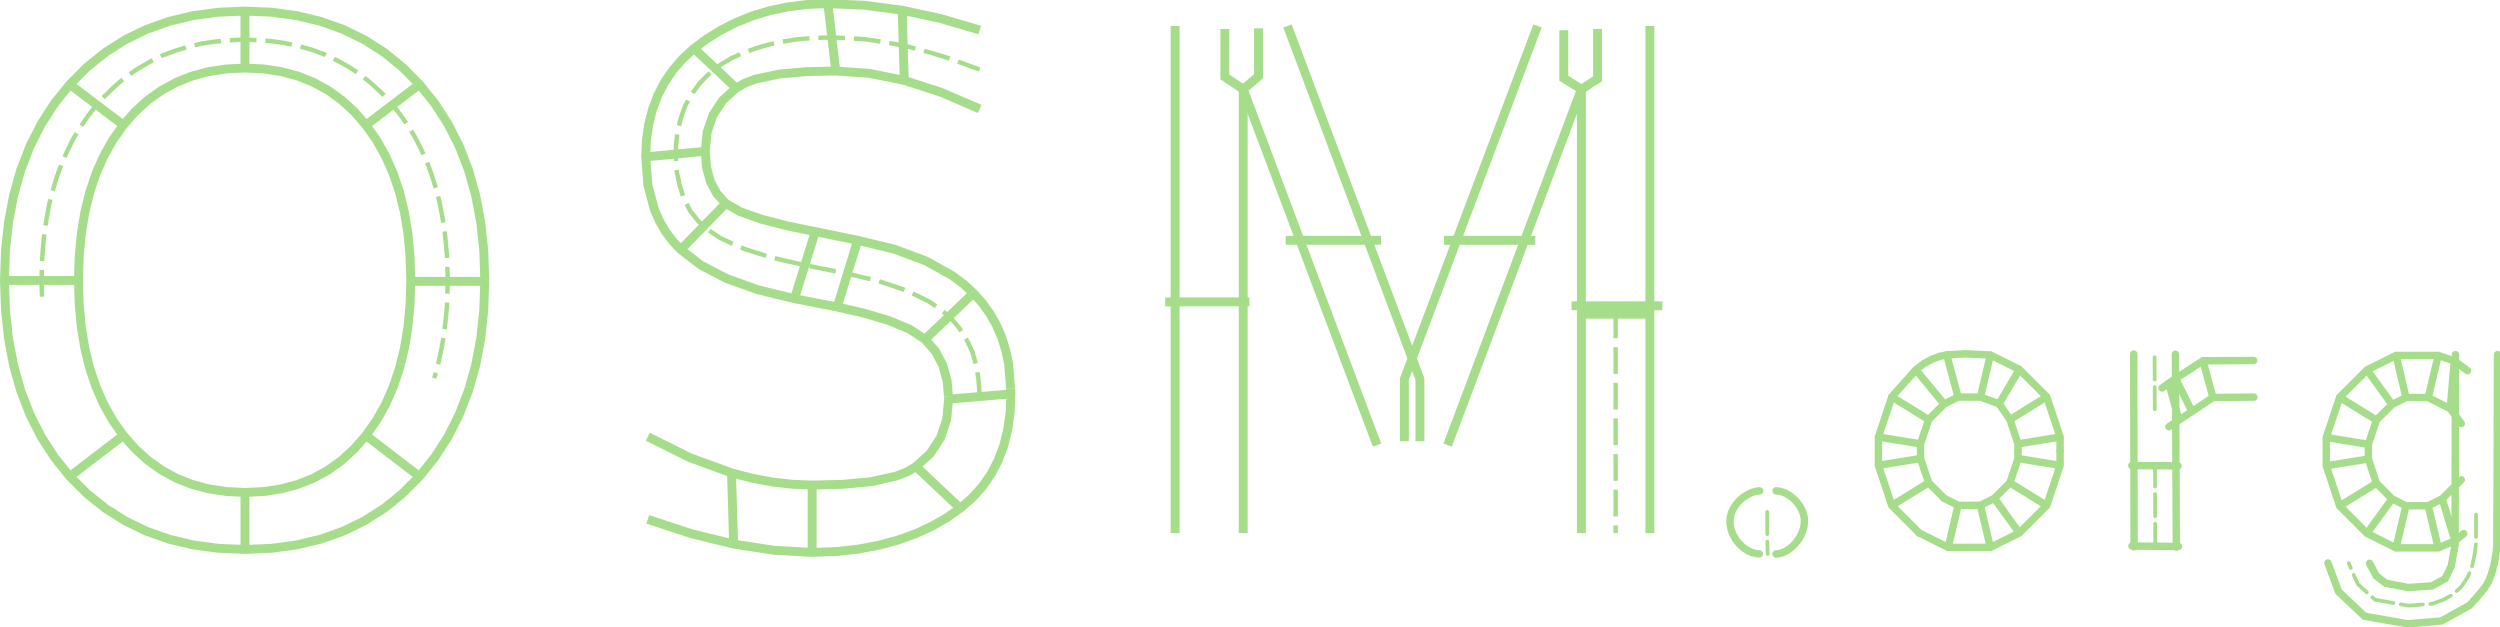 <?xml version="1.0" encoding="UTF-8" standalone="no"?>
<!-- Created with Inkscape (http://www.inkscape.org/) -->

<svg
   inkscape:version="1.1 (c4e8f9e, 2021-05-24)"
   sodipodi:docname="Letters-OSM.svg"
   id="svg5"
   version="1.1"
   viewBox="0 0 89.207 22.388"
   height="14.926mm"
   width="59.471mm"
   xmlns:inkscape="http://www.inkscape.org/namespaces/inkscape"
   xmlns:sodipodi="http://sodipodi.sourceforge.net/DTD/sodipodi-0.dtd"
   xmlns:xlink="http://www.w3.org/1999/xlink"
   xmlns="http://www.w3.org/2000/svg"
   xmlns:svg="http://www.w3.org/2000/svg"
   xmlns:inkstitch="http://inkstitch.org/namespace">
  <sodipodi:namedview
     id="namedview7"
     pagecolor="#ffffff"
     bordercolor="#666666"
     borderopacity="1.0"
     inkscape:pageshadow="2"
     inkscape:pageopacity="0.0"
     inkscape:pagecheckerboard="0"
     inkscape:document-units="mm"
     showgrid="false"
     inkscape:zoom="2.9407082"
     inkscape:cx="181.07883"
     inkscape:cy="-29.074629"
     inkscape:window-width="1920"
     inkscape:window-height="1035"
     inkscape:window-x="0"
     inkscape:window-y="23"
     inkscape:window-maximized="1"
     inkscape:current-layer="layer1"
     fit-margin-top="0"
     fit-margin-left="0"
     fit-margin-right="0"
     fit-margin-bottom="0"
     scale-x="1.5" />
  <defs
     id="defs2">
    <symbol
       id="inkstitch_trim">
      <title
         id="inkstitch_title9282">Trim the thread after sewing this object.</title>
      <path
         id="inkstitch_circle13405"
         d="m 9.247,-8.6e-6 c 1.8e-6,2.452 -0.974,4.804 -2.708,6.538 C 4.804,8.272 2.452,9.247 -2.1625959e-5,9.247 -2.452,9.247 -4.804,8.272 -6.538,6.538 -8.272,4.804 -9.247,2.452 -9.247,-8.6e-6 c 6e-7,-2.452 0.974,-4.804 2.708,-6.538 1.734,-1.734 4.086,-2.708 6.538,-2.708 C 5.107,-9.247 9.247,-5.107 9.247,-8.6e-6 c 0,0 0,0 0,0"
         style="opacity:1;vector-effect:none;fill:#fafafa;fill-opacity:1;fill-rule:evenodd;stroke:#003399;stroke-width:1.065;stroke-linecap:round;stroke-linejoin:miter;stroke-miterlimit:4;stroke-dasharray:3.195, 3.195;stroke-dashoffset:0;stroke-opacity:1"
         inkscape:connector-curvature="0" />
      <path
         style="color:#000000;font-style:normal;font-variant:normal;font-weight:normal;font-stretch:normal;font-size:medium;line-height:normal;font-family:sans-serif;font-variant-ligatures:normal;font-variant-position:normal;font-variant-caps:normal;font-variant-numeric:normal;font-variant-alternates:normal;font-feature-settings:normal;text-indent:0;text-align:start;text-decoration:none;text-decoration-line:none;text-decoration-style:solid;text-decoration-color:#000000;letter-spacing:normal;word-spacing:normal;text-transform:none;writing-mode:lr-tb;direction:ltr;text-orientation:mixed;dominant-baseline:auto;baseline-shift:baseline;text-anchor:start;white-space:normal;shape-padding:0;clip-rule:nonzero;display:inline;overflow:visible;visibility:visible;opacity:1;isolation:auto;mix-blend-mode:normal;color-interpolation:sRGB;color-interpolation-filters:linearRGB;solid-color:#000000;solid-opacity:1;vector-effect:none;fill:#050505;fill-opacity:1;fill-rule:evenodd;stroke:none;stroke-width:1.414;stroke-linecap:butt;stroke-linejoin:miter;stroke-miterlimit:4;stroke-dasharray:none;stroke-dashoffset:0;stroke-opacity:1;color-rendering:auto;image-rendering:auto;shape-rendering:auto;text-rendering:auto;enable-background:accumulate"
         d="m -3,-5.983 c -1.306,0 -2.375,1.069 -2.375,2.375 0,1.306 1.069,2.375 2.375,2.375 0.587,0 1.119,-0.224 1.535,-0.58 0,0 0.617,1.621 0.617,1.621 0,0 -2.299,6.018 -2.299,6.018 0.987,-0.125 1.237,-0.262 1.674,-0.975 0,0 1.33,-3.189 1.33,-3.189 0,0 1.236,3.25 1.236,3.25 0.232,0.779 0.843,0.792 1.578,1.072 0,0 -2.055,-6.143 -2.055,-6.143 0,0 0.73,-1.75 0.73,-1.75 0.428,0.417 1.011,0.676 1.652,0.676 1.306,0 2.375,-1.069 2.375,-2.375 0,-1.306 -1.069,-2.375 -2.375,-2.375 -1.062,0 -1.957,0.713 -2.258,1.68 0,0 -0.012,-0.016 -0.012,-0.016 0,0 -0.803,2.102 -0.803,2.102 0,0 -0.592,-1.766 -0.592,-1.766 -0.182,-1.128 -1.159,-2 -2.336,-2 0,0 -2e-5,-3e-5 -2e-5,-3e-5 m 0,1 c 0.765,0 1.375,0.61 1.375,1.375 0,0.765 -0.61,1.375 -1.375,1.375 -0.765,0 -1.375,-0.61 -1.375,-1.375 0,-0.765 0.61,-1.375 1.375,-1.375 0,0 0,0 0,0 m 6,0 c 0.765,0 1.375,0.61 1.375,1.375 0,0.765 -0.61,1.375 -1.375,1.375 -0.765,0 -1.375,-0.61 -1.375,-1.375 0,-0.765 0.61,-1.375 1.375,-1.375 0,0 0,0 0,0"
         id="inkstitch_path13416"
         inkscape:connector-curvature="0" />
    </symbol>
    <symbol
       style="display:inline"
       id="inkstitch_origin">
      <title
         id="inkstitch_title9427-67">Origin for exported embroidery files</title>
      <path
         inkscape:connector-curvature="0"
         id="inkstitch_circle13166-5"
         d="m 9.22,0.079 c -1.9e-6,5.107 -4.14,9.247 -9.247,9.247 -5.107,0 -9.247,-4.14 -9.247,-9.247 1e-7,-2.452 0.974,-4.804 2.708,-6.538 1.734,-1.734 4.086,-2.708 6.538,-2.708 5.107,0 9.247,4.14 9.247,9.247 0,0 0,0 0,0"
         style="opacity:1;vector-effect:none;fill:#fafafa;fill-opacity:1;fill-rule:evenodd;stroke:#003399;stroke-width:1.065;stroke-linecap:round;stroke-linejoin:miter;stroke-miterlimit:4;stroke-dasharray:3.195, 3.195;stroke-dashoffset:0;stroke-opacity:1" />
      <g
         id="g27211">
        <path
           inkscape:connector-curvature="0"
           style="color:#000000;font-style:normal;font-variant:normal;font-weight:normal;font-stretch:normal;font-size:medium;line-height:normal;font-family:sans-serif;font-variant-ligatures:normal;font-variant-position:normal;font-variant-caps:normal;font-variant-numeric:normal;font-variant-alternates:normal;font-feature-settings:normal;text-indent:0;text-align:start;text-decoration:none;text-decoration-line:none;text-decoration-style:solid;text-decoration-color:#000000;letter-spacing:normal;word-spacing:normal;text-transform:none;writing-mode:lr-tb;direction:ltr;text-orientation:mixed;dominant-baseline:auto;baseline-shift:baseline;text-anchor:start;white-space:normal;shape-padding:0;clip-rule:nonzero;display:inline;overflow:visible;visibility:visible;opacity:1;isolation:auto;mix-blend-mode:normal;color-interpolation:sRGB;color-interpolation-filters:linearRGB;solid-color:#000000;solid-opacity:1;vector-effect:none;fill:#000000;fill-opacity:1;fill-rule:nonzero;stroke:none;stroke-width:1.95;stroke-linecap:butt;stroke-linejoin:miter;stroke-miterlimit:4;stroke-dasharray:none;stroke-dashoffset:0;stroke-opacity:1;paint-order:fill markers stroke;color-rendering:auto;image-rendering:auto;shape-rendering:auto;text-rendering:auto;enable-background:accumulate"
           d="m -3.818,-6.322 c 0,0 -1.951,3.375 -1.951,3.375 0,0 0.975,0 0.975,0 0,0 0,2.34 0,2.34 0,0 -0.703,0 -0.703,0 0,0 0,0.648 0,0.648 0,0 0.703,0 0.703,0 0,0 0,1.602 0,1.602 0,0 -0.703,0 -0.703,0 0,0 0,0.648 0,0.648 0,0 0.703,0 0.703,0 0,0 0,2.9 0,2.9 0,0 3.768,0 3.768,0 0,0 0,0.727 0,0.727 0,0 0.65,0 0.65,0 0,0 0,-0.727 0,-0.727 0,0 1.6,0 1.6,0 0,0 0,0.727 0,0.727 0,0 0.65,0 0.65,0 0,0 0,-0.727 0,-0.727 0,0 1.824,0 1.824,0 0,0 0,0.975 0,0.975 0,0 3.373,-1.949 3.373,-1.949 0,0 -3.373,-1.949 -3.373,-1.949 0,0 0,0.975 0,0.975 0,0 -1.824,0 -1.824,0 0,0 0,-0.727 0,-0.727 0,0 -0.65,0 -0.65,0 0,0 0,0.727 0,0.727 0,0 -1.6,0 -1.6,0 0,0 0,-0.727 0,-0.727 0,0 -0.65,0 -0.65,0 0,0 0,0.727 0,0.727 0,0 -1.816,0 -1.816,0 0,0 0,-0.951 0,-0.951 0,0 0.75,0 0.75,0 0,0 0,-0.648 0,-0.648 0,0 -0.75,0 -0.75,0 0,0 0,-1.602 0,-1.602 0,0 0.75,0 0.75,0 0,0 0,-0.648 0,-0.648 0,0 -0.75,0 -0.75,0 0,0 0,-2.34 0,-2.34 0,0 0.975,0 0.975,0 0,0 -1.949,-3.375 -1.949,-3.375"
           id="inkstitch_rect5371-2-3" />
      </g>
      <path
         inkscape:connector-curvature="0"
         id="path16421-8"
         d="m 0.573,-3.178 c -0.072,-1.477e-4 -0.146,0.024 -0.203,0.07 -0.002,0.001 -0.004,0.003 -0.006,0.004 -0.109,0.096 -0.204,0.195 -0.285,0.299 -0.081,0.103 -0.15,0.211 -0.203,0.324 -0.054,0.114 -0.092,0.234 -0.117,0.355 -0.025,0.121 -0.037,0.247 -0.037,0.377 0,0 0,0.004 0,0.004 -1e-7,0.131 0.012,0.258 0.037,0.379 0.025,0.121 0.063,0.24 0.117,0.354 0.053,0.113 0.122,0.221 0.203,0.324 0.08,0.102 0.173,0.201 0.281,0.297 0.058,0.054 0.123,0.072 0.182,0.076 0.059,0.004 0.115,-0.006 0.172,-0.037 0.057,-0.031 0.124,-0.099 0.133,-0.191 0.009,-0.092 -0.036,-0.168 -0.088,-0.223 0,0 -0.002,-0.002 -0.002,-0.002 -0.043,-0.045 -0.082,-0.091 -0.117,-0.137 -0.065,-0.085 -0.118,-0.172 -0.158,-0.26 -0.04,-0.088 -0.069,-0.179 -0.09,-0.275 0,0 0,-0.002 0,-0.002 -0.019,-0.096 -0.029,-0.197 -0.029,-0.305 0,-0.107 0.01,-0.209 0.029,-0.305 0,0 0,-0.002 0,-0.002 0.021,-0.096 0.049,-0.186 0.09,-0.273 0.04,-0.088 0.094,-0.175 0.158,-0.26 0.035,-0.045 0.072,-0.091 0.113,-0.135 0.11,-0.1 0.107,-0.289 0.01,-0.385 -0.048,-0.048 -0.118,-0.072 -0.189,-0.072 0,0 -4.1e-6,-6.4e-6 -4.1e-6,-6.4e-6 m 5.988,0 c -0.072,7.8e-5 -0.141,0.023 -0.189,0.07 -0.097,0.095 -0.103,0.286 0.008,0.387 0.042,0.045 0.082,0.091 0.115,0.135 0.064,0.084 0.115,0.17 0.156,0.26 0.041,0.09 0.072,0.181 0.092,0.275 0.019,0.096 0.029,0.197 0.029,0.305 0,0.108 -0.01,0.21 -0.029,0.307 -0.02,0.094 -0.051,0.185 -0.092,0.275 -0.041,0.09 -0.093,0.176 -0.156,0.26 -0.036,0.046 -0.076,0.093 -0.119,0.139 -0.052,0.055 -0.097,0.131 -0.088,0.223 0.009,0.093 0.075,0.161 0.133,0.191 0.057,0.031 0.113,0.041 0.172,0.037 0.059,-0.004 0.124,-0.022 0.182,-0.076 0.108,-0.096 0.202,-0.195 0.281,-0.297 0.081,-0.103 0.15,-0.211 0.203,-0.324 0.054,-0.114 0.092,-0.233 0.117,-0.354 0.025,-0.121 0.037,-0.248 0.037,-0.379 0,0 0,-0.004 0,-0.004 0,-0.13 -0.012,-0.256 -0.037,-0.377 -0.025,-0.122 -0.063,-0.241 -0.117,-0.355 -0.053,-0.113 -0.122,-0.221 -0.203,-0.324 -0.082,-0.104 -0.176,-0.203 -0.285,-0.299 -0.002,-0.001 -0.004,-0.003 -0.006,-0.004 -0.057,-0.046 -0.131,-0.07 -0.203,-0.07 0,0 6e-7,3.2e-6 6e-7,3.2e-6 m -4.701,0.352 c -0.128,0 -0.25,0.018 -0.361,0.053 -0.121,0.036 -0.232,0.103 -0.322,0.195 -0.093,0.095 -0.159,0.215 -0.205,0.354 -3.58e-6,6.5e-4 -3.58e-6,0.001 0,0.002 -0.047,0.144 -0.068,0.311 -0.068,0.506 0,0.188 0.021,0.353 0.068,0.496 -3.58e-6,6.5e-4 -3.58e-6,0.001 0,0.002 0.047,0.138 0.115,0.256 0.203,0.35 6.449e-4,6.5506e-4 0.001,0.001 0.002,0.002 0.087,0.091 0.193,0.162 0.314,0.203 0.114,0.038 0.234,0.057 0.359,0.057 0.124,-10e-8 0.246,-0.018 0.361,-0.057 0.123,-0.041 0.229,-0.112 0.316,-0.203 0.091,-0.095 0.16,-0.214 0.207,-0.352 0,0 0,-0.002 0,-0.002 0.05,-0.145 0.07,-0.31 0.07,-0.496 0,-0.194 -0.019,-0.362 -0.068,-0.508 C 2.69,-2.365 2.621,-2.484 2.53,-2.578 2.441,-2.668 2.331,-2.735 2.211,-2.771 c -0.11,-0.035 -0.228,-0.055 -0.352,-0.055 0,0 0,0 0,0 m 3.406,0 c -0.128,0 -0.251,0.018 -0.363,0.053 -0.121,0.036 -0.231,0.104 -0.32,0.195 -0.093,0.095 -0.159,0.215 -0.205,0.354 -3.6e-6,6.5e-4 -3.6e-6,0.001 0,0.002 -0.047,0.144 -0.068,0.311 -0.068,0.506 0,0.188 0.021,0.353 0.068,0.496 -3.6e-6,6.5e-4 -3.6e-6,0.001 0,0.002 0.046,0.137 0.112,0.255 0.201,0.35 6.449e-4,6.5506e-4 0.001,0.001 0.002,0.002 0.088,0.092 0.195,0.162 0.316,0.203 0.114,0.038 0.234,0.057 0.359,0.057 0.124,0 0.245,-0.018 0.359,-0.057 0.123,-0.041 0.229,-0.112 0.316,-0.203 0.091,-0.095 0.16,-0.214 0.207,-0.352 0,0 0,-0.002 0,-0.002 0.049,-0.143 0.072,-0.308 0.072,-0.496 0,-0.196 -0.022,-0.364 -0.07,-0.508 C 6.095,-2.363 6.029,-2.483 5.936,-2.578 5.848,-2.668 5.737,-2.735 5.618,-2.771 c -0.11,-0.035 -0.228,-0.055 -0.352,-0.055 0,0 0,0 0,0 m -3.406,0.543 c 0.055,0 0.101,0.009 0.137,0.023 6.5e-4,3.6e-6 0.001,3.6e-6 0.002,0 0.026,0.01 0.045,0.025 0.07,0.061 6.5e-4,3.6e-6 0.001,3.6e-6 0.002,0 0.022,0.03 0.047,0.083 0.064,0.162 -3.6e-6,6.5e-4 -3.6e-6,0.001 0,0.002 0.017,0.077 0.025,0.183 0.025,0.318 0,0.129 -0.011,0.234 -0.029,0.311 -0.018,0.079 -0.042,0.132 -0.066,0.166 -6.5e-4,-3.6e-6 -0.001,-3.6e-6 -0.002,0 -0.024,0.033 -0.048,0.052 -0.076,0.064 -0.037,0.015 -0.077,0.023 -0.133,0.023 -0.058,0 -0.101,-0.009 -0.137,-0.023 -0.029,-0.013 -0.055,-0.033 -0.08,-0.066 -0.023,-0.033 -0.046,-0.085 -0.064,-0.162 0,0 0,-0.002 0,-0.002 -0.017,-0.077 -0.025,-0.181 -0.025,-0.311 0,-0.135 0.008,-0.242 0.025,-0.318 3.6e-6,-6.5e-4 3.6e-6,-0.001 0,-0.002 0.018,-0.08 0.042,-0.132 0.062,-0.16 0.023,-0.032 0.046,-0.05 0.078,-0.062 0.039,-0.015 0.086,-0.023 0.146,-0.023 0,0 3.1e-6,-3.4e-6 3.1e-6,-3.4e-6 m 3.406,0 c 0.055,0 0.098,0.008 0.135,0.023 6.5e-4,3.6e-6 0.001,3.6e-6 0.002,0 0.027,0.01 0.049,0.028 0.072,0.061 6.5e-4,3.6e-6 0.001,3.6e-6 0.002,0 0.022,0.03 0.047,0.083 0.064,0.162 -3.6e-6,6.5e-4 -3.6e-6,0.001 0,0.002 0.017,0.077 0.025,0.183 0.025,0.318 1e-6,0.129 -0.011,0.234 -0.029,0.311 -0.018,0.079 -0.042,0.132 -0.066,0.166 -6.5e-4,-3.6e-6 -0.001,-3.6e-6 -0.002,0 -0.024,0.033 -0.048,0.052 -0.076,0.064 -0.037,0.015 -0.077,0.023 -0.133,0.023 -0.058,0 -0.105,-0.009 -0.139,-0.023 -0.028,-0.012 -0.052,-0.031 -0.078,-0.066 -0.024,-0.035 -0.049,-0.087 -0.066,-0.162 0,0 0,-0.002 0,-0.002 -0.017,-0.077 -0.025,-0.181 -0.025,-0.311 0,-0.135 0.008,-0.242 0.025,-0.318 3.6e-6,-6.5e-4 3.6e-6,-0.001 0,-0.002 0.017,-0.078 0.043,-0.13 0.064,-0.16 0.025,-0.034 0.046,-0.051 0.076,-0.062 0.038,-0.015 0.088,-0.023 0.148,-0.023 0,0 2.3e-6,-3.4e-6 2.3e-6,-3.4e-6 m -1.566,1.006 c -0.098,-0.029 -0.205,-0.028 -0.314,0.008 -0.169,0.056 -0.262,0.204 -0.244,0.373 0.009,0.084 0.066,0.18 0.152,0.227 0.002,9.428e-4 0.004,-9.08e-4 0.006,0 -0.032,0.046 -0.067,0.098 -0.057,0.154 0.014,0.076 0.061,0.125 0.109,0.154 0.096,0.059 0.224,0.048 0.32,-0.025 0.024,-0.018 0.052,-0.04 0.08,-0.07 0,0 0.002,-0.002 0.002,-0.002 0.028,-0.03 0.049,-0.061 0.066,-0.09 0,0 0.002,-0.002 0.002,-0.002 0.042,-0.07 0.043,-0.11 0.053,-0.154 0.02,-0.068 0.047,-0.18 0.033,-0.309 10e-4,-0.072 -0.028,-0.143 -0.068,-0.184 -0.044,-0.044 -0.092,-0.065 -0.141,-0.08 0,0 6.5e-6,-3.7e-6 6.5e-6,-3.7e-6"
         style="font-style:normal;font-variant:normal;font-weight:normal;font-stretch:normal;font-size:3.236px;line-height:100%;font-family:'Liberation Sans';-inkscape-font-specification:'Liberation Sans';text-align:center;text-anchor:middle;display:inline;opacity:1;fill:#000000;fill-opacity:1;fill-rule:nonzero;stroke:none;stroke-width:0.182;stroke-linecap:butt;stroke-linejoin:miter;stroke-miterlimit:4;stroke-dasharray:none;stroke-dashoffset:0;stroke-opacity:1;paint-order:fill markers stroke" />
    </symbol>
  </defs>
  <g
     inkscape:label="Layer 1"
     inkscape:groupmode="layer"
     id="layer1"
     transform="translate(0.159,19.003)">
    <g
       inkscape:label="Ink/Stitch Lettering"
       transform="scale(0.265)"
       id="g1889"
       inkstitch:lettering="{&quot;text&quot;: &quot;OSM&quot;, &quot;back_and_forth&quot;: true, &quot;font&quot;: &quot;medium_font*&quot;, &quot;scale&quot;: 120, &quot;trim&quot;: true}"
       style="stroke:#a6dd8b;stroke-opacity:1">
      <g
         inkscape:label="Text scale 120%"
         id="g423"
         transform="scale(1.2)"
         style="stroke:#a6dd8b;stroke-opacity:1">
        <g
           inkscape:label="OSM"
           id="g2199"
           style="stroke:#a6dd8b;stroke-opacity:1">
          <g
             id="g14481"
             inkscape:label="O"
             style="stroke:#a6dd8b;stroke-opacity:1">
            <path
               d="m 4.812,45.35 -0.04,-1.256 0.013,-1.535 0.029,-0.913 v 0 l 0.02,-0.628 0.12,-1.536 0.155,-1.529 v 0 l 4.4e-4,-0.004 0.248,-1.52 0.276,-1.516 0.158,-0.599 v 0 l 0.235,-0.891 0.437,-1.476 0.426,-1.169 v 0 L 6.991,30.499 7.609,29.09 8.281,27.704 8.452,27.422 v 0 l 0.629,-1.034 0.865,-1.272 0.579,-0.761 v 0 l 0.353,-0.465 1.049,-1.123 1.124,-1.084 0.018,-0.015 v 0 l 1.175,-0.996 1.295,-0.875 0.519,-0.305 v 0 l 0.827,-0.485 1.396,-0.702 1.109,-0.413 v 0 l 0.356,-0.133 1.495,-0.45 1.52,-0.368 0.198,-0.028 v 0 l 1.35,-0.192 1.556,-0.142 0.778,-0.035 v 0 l 0.784,-0.035 1.543,0.055 1.373,0.097 v 0 l 0.187,0.013 1.549,0.221 1.527,0.335 0.376,0.104 v 0 l 1.13,0.313 1.465,0.548 0.873,0.417 v 0 l 0.536,0.256 1.363,0.763 1.286,0.863 v 0 l 0.013,0.009 1.204,0.997 1.141,1.067 0.387,0.412 v 0 l 0.683,0.728 0.928,1.196 0.688,0.974 v 0 l 0.199,0.282 0.8,1.316 0.696,1.373 0.117,0.255 v 0 l 0.525,1.145 0.528,1.448 0.27,0.864 v 0 l 0.189,0.605 0.396,1.489 0.293,1.502 v 0 l 0.002,0.01 0.267,1.518 0.156,1.533 0.055,0.611 v 0 l 0.083,0.924 0.049,1.54 0.04,1.236 v 0 l -0.049,1.542 -0.054,1.542 -0.063,0.617 v 0 l -0.093,0.918 -0.177,1.532 -0.218,1.22 v 0 l -0.053,0.298 -0.323,1.507 -0.397,1.491 -0.101,0.302"
               style="font-style:normal;font-variant:normal;font-weight:normal;font-stretch:normal;font-size:106.667px;line-height:100%;font-family:sans-serif;-inkscape-font-specification:sans-serif;font-variant-ligatures:normal;font-variant-position:normal;font-variant-caps:normal;font-variant-numeric:normal;font-variant-alternates:normal;font-feature-settings:normal;text-indent:0;text-align:start;text-decoration:none;text-decoration-line:none;text-decoration-style:solid;text-decoration-color:#000000;letter-spacing:50px;word-spacing:0px;text-transform:none;writing-mode:lr-tb;direction:ltr;text-orientation:mixed;dominant-baseline:auto;baseline-shift:baseline;text-anchor:start;white-space:normal;shape-padding:0;fill:none;fill-opacity:1;stroke:#a6dd8b;stroke-width:0.5px;stroke-linecap:butt;stroke-linejoin:miter;stroke-miterlimit:4;stroke-dasharray:3, 1;stroke-dashoffset:0;stroke-opacity:1"
               inkstitch:running_stitch_length_mm="1.2"
               transform="translate(-0.6,-71.821)"
               id="autosatinrun1"
               inkscape:label="AutoSatin Running Stitch 1" />
            <path
               id="autosatin1"
               style="font-style:normal;font-variant:normal;font-weight:normal;font-stretch:normal;font-size:106.667px;line-height:100%;font-family:sans-serif;-inkscape-font-specification:sans-serif;font-variant-ligatures:normal;font-variant-position:normal;font-variant-caps:normal;font-variant-numeric:normal;font-variant-alternates:normal;font-feature-settings:normal;text-indent:0;text-align:start;text-decoration:none;text-decoration-line:none;text-decoration-style:solid;text-decoration-color:#000000;letter-spacing:50px;word-spacing:0px;text-transform:none;writing-mode:lr-tb;direction:ltr;text-orientation:mixed;dominant-baseline:auto;baseline-shift:baseline;text-anchor:start;white-space:normal;shape-padding:0;fill:none;fill-opacity:1;stroke:#a6dd8b;stroke-width:1px;stroke-linecap:butt;stroke-linejoin:miter;stroke-miterlimit:4;stroke-dasharray:none;stroke-dashoffset:0;stroke-opacity:1"
               d="m 52.779,55.509 0.688,-2.434 0.573,-3.009 0.344,-3.182 0.115,-3.355 m -9.444,9.354 0.429,-1.753 0.393,-2.39 0.236,-2.534 0.079,-2.678 m -0.418,0.1 h 9.137"
               inkstitch:zigzag_underlay="False"
               inkstitch:contour_underlay="True"
               inkstitch:center_walk_underlay_stitch_length_mm="1.2"
               inkstitch:center_walk_underlay="True"
               inkstitch:pull_compensation_mm="0.2"
               inkstitch:satin_column="True"
               inkstitch:zigzag_spacing_mm="0.4"
               inkstitch:fill_underlay="False"
               transform="translate(-0.6,-71.821)"
               inkscape:label="AutoSatin 2" />
            <path
               id="autosatin2"
               style="font-style:normal;font-variant:normal;font-weight:normal;font-stretch:normal;font-size:106.667px;line-height:100%;font-family:sans-serif;-inkscape-font-specification:sans-serif;font-variant-ligatures:normal;font-variant-position:normal;font-variant-caps:normal;font-variant-numeric:normal;font-variant-alternates:normal;font-feature-settings:normal;text-indent:0;text-align:start;text-decoration:none;text-decoration-line:none;text-decoration-style:solid;text-decoration-color:#000000;letter-spacing:50px;word-spacing:0px;text-transform:none;writing-mode:lr-tb;direction:ltr;text-orientation:mixed;dominant-baseline:auto;baseline-shift:baseline;text-anchor:start;white-space:normal;shape-padding:0;fill:none;fill-opacity:1;stroke:#a6dd8b;stroke-width:1px;stroke-linecap:butt;stroke-linejoin:miter;stroke-miterlimit:4;stroke-dasharray:none;stroke-dashoffset:0;stroke-opacity:1"
               d="M 54.498,43.528 54.384,40.165 54.04,36.976 53.467,33.964 52.665,31.126 51.634,28.465 50.374,25.978 l -1.489,-2.311 -1.718,-2.135 -1.91,-1.929 -2.063,-1.671 -2.217,-1.414 -2.37,-1.157 -2.524,-0.9 -2.678,-0.643 -2.831,-0.386 -2.985,-0.129 -2.994,0.129 -2.841,0.386 -2.687,0.643 -2.534,0.9 -2.38,1.157 -2.227,1.414 -2.073,1.671 -1.92,1.929 -1.718,2.135 -1.489,2.311 -1.26,2.486 -1.031,2.662 -0.802,2.837 -0.573,3.013 -0.344,3.188 -0.115,3.364 0.115,3.364 0.344,3.188 0.573,3.013 0.802,2.837 1.031,2.662 1.26,2.486 1.489,2.311 1.718,2.135 1.92,1.92 2.073,1.664 2.227,1.408 2.38,1.152 2.534,0.896 2.687,0.64 2.841,0.384 2.994,0.128 2.985,-0.128 2.831,-0.384 2.678,-0.64 2.524,-0.896 2.37,-1.152 2.217,-1.408 2.063,-1.664 1.91,-1.92 1.718,-2.144 1.489,-2.317 1.26,-2.49 1.031,-2.663 0.114,-0.402 m -6.588,-11.981 -0.079,-2.687 -0.236,-2.542 -0.393,-2.397 -0.55,-2.252 -0.707,-2.107 -0.865,-1.962 -1.022,-1.817 -1.179,-1.671 -1.304,-1.499 -1.416,-1.299 -1.528,-1.099 -1.64,-0.899 -1.753,-0.7 -1.865,-0.5 -1.977,-0.3 -2.089,-0.1 -2.09,0.1 -1.98,0.3 -1.871,0.5 -1.761,0.7 -1.651,0.899 -1.542,1.099 -1.432,1.299 -1.322,1.499 -1.179,1.671 -1.022,1.817 -0.865,1.962 -0.708,2.107 -0.55,2.252 -0.393,2.397 -0.236,2.542 -0.079,2.687 0.079,2.678 0.236,2.534 0.393,2.39 0.55,2.246 0.708,2.102 0.865,1.958 1.022,1.815 1.179,1.671 1.322,1.499 1.432,1.299 1.542,1.099 1.651,0.899 1.761,0.7 1.871,0.5 1.98,0.3 2.09,0.1 2.089,-0.1 1.977,-0.3 1.865,-0.5 1.753,-0.7 1.64,-0.899 1.528,-1.099 1.416,-1.299 1.304,-1.499 1.179,-1.671 1.022,-1.815 0.865,-1.958 0.707,-2.102 0.121,-0.493 m -3.902,8.034 6.022,4.614 m -19.586,1.778 v 6.416 M 13.946,60.916 7.924,65.53 M 8.917,43.528 H 0.59 M 13.946,26.101 7.924,21.526 M 27.588,19.709 v -6.416 m 13.564,12.808 6.022,-4.575"
               inkstitch:zigzag_underlay="False"
               inkstitch:contour_underlay="True"
               inkstitch:center_walk_underlay_stitch_length_mm="1.2"
               inkstitch:center_walk_underlay="True"
               inkstitch:pull_compensation_mm="0.2"
               inkstitch:satin_column="True"
               inkstitch:zigzag_spacing_mm="0.4"
               inkstitch:fill_underlay="False"
               transform="translate(-0.6,-71.821)"
               inkscape:label="AutoSatin 3" />
            <g
               id="command_group1"
               inkscape:label="Ink/Stitch Command: Trim thread after sewing this object"
               transform="translate(-0.6,-71.821)"
               style="display:none;stroke:#a6dd8b;stroke-opacity:1">
              <path
                 id="command_connector1"
                 d="m 22.118,-16.398 2.703,29.821"
                 style="fill:none;stroke:#a6dd8b;stroke-width:1px;stroke-opacity:1"
                 inkscape:connection-start="#command_use9745"
                 inkscape:connection-end="#autosatin2"
                 inkscape:label="connector"
                 inkscape:connector-type="polyline"
                 inkscape:connector-curvature="0" />
              <use
                 id="command_use9745"
                 xlink:href="#inkstitch_trim"
                 height="100%"
                 width="100%"
                 x="22.116"
                 y="-16.434"
                 inkscape:label="command marker"
                 style="stroke:#a6dd8b;stroke-opacity:1" />
            </g>
          </g>
          <g
             inkscape:label="S"
             id="g15839"
             transform="translate(71.952)"
             style="stroke:#a6dd8b;stroke-opacity:1">
            <path
               d="m 72.786,61.065 4.748,2.36 4.651,1.696 2.291,0.597 2.272,0.427 2.252,0.256 2.233,0.085 3.374,-0.075 3.22,-0.297 2.835,-0.629 1.201,-0.473 1.018,-0.597 1.604,-1.467 1.145,-1.75 0.688,-2.033 0.229,-2.316 -0.029,-0.349 m -33.732,13.84 4.904,1.609 4.729,1.16 4.543,0.702 4.271,0.234 2.657,-0.093 2.491,-0.271 2.325,-0.434 2.159,-0.585 1.994,-0.721 1.828,-0.844 1.663,-0.953 1.496,-1.049 1.335,-1.156 1.156,-1.284 0.979,-1.412 0.801,-1.54 0.623,-1.668 0.444,-1.796 0.267,-1.924 0.089,-2.052 -0.045,-0.583 m -31.311,9.428 0.234,8.009 m 8.814,-6.644 v 7.58 m 11.64,-9.647 4.982,4.694 m -1.318,-12.252 7.014,-0.587"
               style="font-style:normal;font-variant:normal;font-weight:normal;font-stretch:normal;font-size:106.667px;line-height:100%;font-family:sans-serif;-inkscape-font-specification:sans-serif;font-variant-ligatures:normal;font-variant-position:normal;font-variant-caps:normal;font-variant-numeric:normal;font-variant-alternates:normal;font-feature-settings:normal;text-indent:0;text-align:start;text-decoration:none;text-decoration-line:none;text-decoration-style:solid;text-decoration-color:#000000;letter-spacing:50px;word-spacing:0px;text-transform:none;writing-mode:lr-tb;direction:ltr;text-orientation:mixed;dominant-baseline:auto;baseline-shift:baseline;text-anchor:start;white-space:normal;shape-padding:0;fill:none;fill-opacity:1;stroke:#a6dd8b;stroke-width:1px;stroke-linecap:butt;stroke-linejoin:miter;stroke-miterlimit:4;stroke-dasharray:none;stroke-dashoffset:0;stroke-opacity:1"
               id="autosatin3"
               inkstitch:zigzag_underlay="False"
               inkstitch:contour_underlay="True"
               inkstitch:center_walk_underlay_stitch_length_mm="1.2"
               inkstitch:center_walk_underlay="True"
               inkstitch:pull_compensation_mm="0.2"
               inkstitch:satin_column="True"
               inkstitch:zigzag_spacing_mm="0.4"
               inkstitch:fill_underlay="False"
               transform="translate(-72.552,-71.821)"
               inkscape:label="AutoSatin 4" />
            <path
               d="m 109.993,56.813 0.014,-0.721 -0.122,-1.53 -0.244,-1.498 v 0 l -0.002,-0.012 -0.418,-1.476 -0.647,-1.389 -0.373,-0.589 v 0 l -0.445,-0.704 -0.989,-1.171 -1.076,-0.908 v 0 l -0.092,-0.078 -1.277,-0.851 -1.377,-0.681 -0.531,-0.242 v 0 l -0.865,-0.395 -1.456,-0.497 -1.22,-0.406 v 0 l -0.239,-0.08 -1.498,-0.354 -1.498,-0.354 -0.435,-0.092 v 0 l -1.087,-0.229 -1.515,-0.303 -1.097,-0.219 v 0 L 91.086,41.949 89.602,41.63 88.105,41.29 87.818,41.222 v 0 L 86.613,40.935 85.15,40.476 84.194,40.175 v 0 l -0.507,-0.16 -1.402,-0.614 -1.386,-0.643 -0.154,-0.103 v 0 l -1.116,-0.75 -1.148,-0.993 -0.562,-0.718 v 0 L 77.542,35.714 76.835,34.362 76.376,32.911 76.352,32.797 v 0 l -0.296,-1.374 -0.12,-1.522 0.012,-0.842 v 0 l 0.01,-0.699 0.16,-1.506 0.354,-1.469 0.016,-0.047 v 0 l 0.483,-1.383 0.741,-1.318 0.467,-0.646 v 0 l 0.419,-0.579 1.066,-1.074 1.204,-0.971 v 0 l 0.002,-0.001 1.317,-0.782 1.394,-0.622 0.673,-0.241 v 0 l 0.767,-0.275 1.472,-0.419 1.4,-0.287 v 0 l 0.101,-0.021 1.518,-0.243 1.532,-0.128 0.596,-0.027 v 0 l 0.942,-0.042 1.527,0.011 1.304,0.074 v 0 l 0.235,0.013 1.539,0.087 1.522,0.23 0.452,0.075 v 0 l 1.067,0.177 1.513,0.28 1.115,0.3 v 0 l 0.386,0.104 1.501,0.403 1.485,0.453 0.252,0.091 v 0 l 1.21,0.437 1.461,0.528 0.879,0.318"
               style="font-style:normal;font-variant:normal;font-weight:normal;font-stretch:normal;font-size:106.667px;line-height:100%;font-family:sans-serif;-inkscape-font-specification:sans-serif;font-variant-ligatures:normal;font-variant-position:normal;font-variant-caps:normal;font-variant-numeric:normal;font-variant-alternates:normal;font-feature-settings:normal;text-indent:0;text-align:start;text-decoration:none;text-decoration-line:none;text-decoration-style:solid;text-decoration-color:#000000;letter-spacing:50px;word-spacing:0px;text-transform:none;writing-mode:lr-tb;direction:ltr;text-orientation:mixed;dominant-baseline:auto;baseline-shift:baseline;text-anchor:start;white-space:normal;shape-padding:0;fill:none;fill-opacity:1;stroke:#a6dd8b;stroke-width:0.5px;stroke-linecap:butt;stroke-linejoin:miter;stroke-miterlimit:4;stroke-dasharray:3, 1;stroke-dashoffset:0;stroke-opacity:1"
               inkstitch:running_stitch_length_mm="1.2"
               transform="translate(-72.552,-71.821)"
               id="autosatinrun2"
               inkscape:label="AutoSatin Running Stitch 5" />
            <path
               d="m 110.031,24.281 -4.358,-1.872 -4.105,-1.326 -3.909,-0.79 -3.773,-0.263 -3.228,0.065 -3.093,0.268 -2.728,0.58 -1.154,0.441 -0.976,0.56 -1.519,1.38 -1.085,1.643 -0.651,1.906 -0.217,2.169 0.144,1.813 0.431,1.579 0.719,1.346 1.007,1.111 1.621,0.929 2.369,0.836 2.886,0.744 3.171,0.651 4.758,0.975 4.117,0.999 3.537,1.321 2.957,1.643 1.261,0.942 1.115,1.023 0.988,1.098 0.855,1.188 0.724,1.278 0.592,1.369 0.461,1.459 0.329,1.549 0.218,2.786 m -3.465,-40.247 -4.397,-1.297 -4.3,-0.926 -4.212,-0.556 -4.134,-0.185 -2.325,0.095 -2.197,0.274 -2.069,0.441 -1.941,0.593 -1.813,0.732 -1.685,0.857 -1.557,0.969 -1.429,1.067 -1.271,1.163 -1.101,1.265 -0.932,1.367 -0.762,1.47 -0.593,1.572 -0.423,1.675 -0.254,1.777 -0.085,1.879 0.246,3.152 0.739,2.786 0.554,1.256 0.677,1.165 0.8,1.073 0.923,0.982 2.274,1.748 2.884,1.499 3.493,1.25 4.102,1.002 4.797,0.936 2.984,0.68 2.791,0.831 2.367,0.982 1.712,1.133 1.16,1.326 0.829,1.56 0.497,1.794 0.137,1.679 m -2.631,-6.352 5.45,-5.201 m -15.299,1.576 2.307,-7.507 m -7.104,6.571 2.346,-7.546 m -15.103,2.045 5.059,-5.201 m -9.001,-5.218 6.703,-0.626 m -1.279,-11.55 4.747,4.46 m 10.274,-9.491 0.899,7.58 m 7.447,-6.839 0.235,7.892"
               style="font-style:normal;font-variant:normal;font-weight:normal;font-stretch:normal;font-size:106.667px;line-height:100%;font-family:sans-serif;-inkscape-font-specification:sans-serif;font-variant-ligatures:normal;font-variant-position:normal;font-variant-caps:normal;font-variant-numeric:normal;font-variant-alternates:normal;font-feature-settings:normal;text-indent:0;text-align:start;text-decoration:none;text-decoration-line:none;text-decoration-style:solid;text-decoration-color:#000000;letter-spacing:50px;word-spacing:0px;text-transform:none;writing-mode:lr-tb;direction:ltr;text-orientation:mixed;dominant-baseline:auto;baseline-shift:baseline;text-anchor:start;white-space:normal;shape-padding:0;fill:none;fill-opacity:1;stroke:#a6dd8b;stroke-width:1px;stroke-linecap:butt;stroke-linejoin:miter;stroke-miterlimit:4;stroke-dasharray:none;stroke-dashoffset:0;stroke-opacity:1"
               id="autosatin4"
               inkstitch:zigzag_underlay="False"
               inkstitch:contour_underlay="True"
               inkstitch:center_walk_underlay_stitch_length_mm="1.2"
               inkstitch:center_walk_underlay="True"
               inkstitch:pull_compensation_mm="0.2"
               inkstitch:satin_column="True"
               inkstitch:zigzag_spacing_mm="0.4"
               inkstitch:fill_underlay="False"
               transform="translate(-72.552,-71.821)"
               inkscape:label="AutoSatin 6" />
            <g
               id="command_group2"
               inkscape:label="Ink/Stitch Command: Trim thread after sewing this object"
               transform="translate(-72.552,-71.821)"
               style="display:none;stroke:#a6dd8b;stroke-opacity:1">
              <path
                 id="command_connector2"
                 d="M 94.333,-17.463 93.574,12.497"
                 style="fill:none;stroke:#a6dd8b;stroke-width:1px;stroke-opacity:1"
                 inkscape:connection-start="#command_use3251"
                 inkscape:connection-end="#autosatin4"
                 inkscape:label="connector"
                 inkscape:connector-type="polyline"
                 inkscape:connector-curvature="0" />
              <use
                 id="command_use3251"
                 xlink:href="#inkstitch_trim"
                 height="100%"
                 width="100%"
                 x="94.331"
                 y="-17.499"
                 inkscape:label="command marker"
                 style="stroke:#a6dd8b;stroke-opacity:1" />
            </g>
          </g>
          <g
             id="g22344"
             inkscape:label="M"
             transform="translate(130.245)"
             style="stroke:#a6dd8b;stroke-opacity:1">
            <path
               d="M 139.602,71.876 V 22.073 l 1.716,-1.448 v -5.382 m -9.36,56.633 V 14.975 m -1.113,30.96 h 9.455"
               style="font-style:normal;font-variant:normal;font-weight:normal;font-stretch:normal;font-size:106.667px;line-height:100%;font-family:sans-serif;-inkscape-font-specification:sans-serif;font-variant-ligatures:normal;font-variant-position:normal;font-variant-caps:normal;font-variant-numeric:normal;font-variant-alternates:normal;font-feature-settings:normal;text-indent:0;text-align:start;text-decoration:none;text-decoration-line:none;text-decoration-style:solid;text-decoration-color:#000000;letter-spacing:50px;word-spacing:0px;text-transform:none;writing-mode:lr-tb;direction:ltr;text-orientation:mixed;dominant-baseline:auto;baseline-shift:baseline;text-anchor:start;white-space:normal;shape-padding:0;fill:none;fill-opacity:1;stroke:#a6dd8b;stroke-width:1px;stroke-linecap:butt;stroke-linejoin:miter;stroke-miterlimit:4;stroke-dasharray:none;stroke-dashoffset:0;stroke-opacity:1"
               id="autosatin5"
               inkstitch:zigzag_underlay="False"
               inkstitch:contour_underlay="True"
               inkstitch:center_walk_underlay_stitch_length_mm="1.2"
               inkstitch:center_walk_underlay="True"
               inkstitch:pull_compensation_mm="0.2"
               inkstitch:satin_column="True"
               inkstitch:zigzag_spacing_mm="0.4"
               inkstitch:fill_underlay="False"
               transform="translate(-130.845,-71.821)"
               inkscape:label="AutoSatin 8" />
            <g
               id="command_group3"
               inkscape:label="Ink/Stitch Command: Trim thread after sewing this object"
               transform="translate(-130.845,-71.821)"
               style="display:none;stroke:#a6dd8b;stroke-opacity:1">
              <path
                 id="command_connector3"
                 d="m 132.819,-14.977 3.513,58.402"
                 style="fill:none;stroke:#a6dd8b;stroke-width:1px;stroke-opacity:1"
                 inkscape:connection-start="#command_use6062"
                 inkscape:connection-end="#autosatin5"
                 inkscape:label="connector"
                 inkscape:connector-type="polyline"
                 inkscape:connector-curvature="0" />
              <use
                 id="command_use6062"
                 xlink:href="#inkstitch_trim"
                 height="100%"
                 width="100%"
                 x="132.816"
                 y="-15.012"
                 inkscape:label="command marker"
                 style="stroke:#a6dd8b;stroke-opacity:1" />
            </g>
            <path
               d="m 137.536,15.316 v 5.382 l 2.066,1.375 15.015,39.936 m -10.047,-47.034 14.859,39.624 v 6.973 M 144.373,39.026 h 10.692"
               style="font-style:normal;font-variant:normal;font-weight:normal;font-stretch:normal;font-size:106.667px;line-height:100%;font-family:sans-serif;-inkscape-font-specification:sans-serif;font-variant-ligatures:normal;font-variant-position:normal;font-variant-caps:normal;font-variant-numeric:normal;font-variant-alternates:normal;font-feature-settings:normal;text-indent:0;text-align:start;text-decoration:none;text-decoration-line:none;text-decoration-style:solid;text-decoration-color:#000000;letter-spacing:50px;word-spacing:0px;text-transform:none;writing-mode:lr-tb;direction:ltr;text-orientation:mixed;dominant-baseline:auto;baseline-shift:baseline;text-anchor:start;white-space:normal;shape-padding:0;fill:none;fill-opacity:1;stroke:#a6dd8b;stroke-width:1px;stroke-linecap:butt;stroke-linejoin:miter;stroke-miterlimit:4;stroke-dasharray:none;stroke-dashoffset:0;stroke-opacity:1"
               id="autosatin6"
               inkstitch:zigzag_underlay="False"
               inkstitch:contour_underlay="True"
               inkstitch:center_walk_underlay_stitch_length_mm="1.2"
               inkstitch:center_walk_underlay="True"
               inkstitch:pull_compensation_mm="0.2"
               inkstitch:satin_column="True"
               inkstitch:zigzag_spacing_mm="0.4"
               inkstitch:fill_underlay="False"
               transform="translate(-130.845,-71.821)"
               inkscape:label="AutoSatin 9" />
            <path
               d="m 162.534,62.009 15.015,-39.936 1.808,-1.157 v -5.6 m -21.674,46.257 v -6.973 l 14.937,-39.624 m -10.501,24.051 h 10.256"
               style="font-style:normal;font-variant:normal;font-weight:normal;font-stretch:normal;font-size:106.667px;line-height:100%;font-family:sans-serif;-inkscape-font-specification:sans-serif;font-variant-ligatures:normal;font-variant-position:normal;font-variant-caps:normal;font-variant-numeric:normal;font-variant-alternates:normal;font-feature-settings:normal;text-indent:0;text-align:start;text-decoration:none;text-decoration-line:none;text-decoration-style:solid;text-decoration-color:#000000;letter-spacing:50px;word-spacing:0px;text-transform:none;writing-mode:lr-tb;direction:ltr;text-orientation:mixed;dominant-baseline:auto;baseline-shift:baseline;text-anchor:start;white-space:normal;shape-padding:0;fill:none;fill-opacity:1;stroke:#a6dd8b;stroke-width:1px;stroke-linecap:butt;stroke-linejoin:miter;stroke-miterlimit:4;stroke-dasharray:none;stroke-dashoffset:0;stroke-opacity:1"
               id="autosatin7"
               inkstitch:zigzag_underlay="False"
               inkstitch:contour_underlay="True"
               inkstitch:center_walk_underlay_stitch_length_mm="1.2"
               inkstitch:center_walk_underlay="True"
               inkstitch:pull_compensation_mm="0.2"
               inkstitch:satin_column="True"
               inkstitch:zigzag_spacing_mm="0.4"
               inkstitch:fill_underlay="False"
               transform="translate(-130.845,-71.821)"
               inkscape:label="AutoSatin 10" />
            <g
               id="command_group4"
               inkscape:label="Ink/Stitch Command: Trim thread after sewing this object"
               transform="translate(-130.845,-71.821)"
               style="display:none;stroke:#a6dd8b;stroke-opacity:1">
              <path
                 id="command_connector4"
                 d="m 161.168,-12.678 6.037,42.018"
                 style="fill:none;stroke:#a6dd8b;stroke-width:1px;stroke-opacity:1"
                 inkscape:connection-start="#command_use8316"
                 inkscape:connection-end="#autosatin7"
                 inkscape:label="connector"
                 inkscape:connector-type="polyline"
                 inkscape:connector-curvature="0" />
              <use
                 id="command_use8316"
                 xlink:href="#inkstitch_trim"
                 height="100%"
                 width="100%"
                 x="161.166"
                 y="-12.714"
                 inkscape:label="command marker"
                 style="stroke:#a6dd8b;stroke-opacity:1" />
            </g>
            <path
               d="m 175.575,15.461 v 5.382 l 1.974,1.23 V 47.222 m 7.683,-32.247 V 47.222 m -8.785,-0.85 h 10.183"
               style="font-style:normal;font-variant:normal;font-weight:normal;font-stretch:normal;font-size:106.667px;line-height:100%;font-family:sans-serif;-inkscape-font-specification:sans-serif;font-variant-ligatures:normal;font-variant-position:normal;font-variant-caps:normal;font-variant-numeric:normal;font-variant-alternates:normal;font-feature-settings:normal;text-indent:0;text-align:start;text-decoration:none;text-decoration-line:none;text-decoration-style:solid;text-decoration-color:#000000;letter-spacing:50px;word-spacing:0px;text-transform:none;writing-mode:lr-tb;direction:ltr;text-orientation:mixed;dominant-baseline:auto;baseline-shift:baseline;text-anchor:start;white-space:normal;shape-padding:0;fill:none;fill-opacity:1;stroke:#a6dd8b;stroke-width:1px;stroke-linecap:butt;stroke-linejoin:miter;stroke-miterlimit:4;stroke-dasharray:none;stroke-dashoffset:0;stroke-opacity:1"
               id="autosatin8"
               inkstitch:zigzag_underlay="False"
               inkstitch:contour_underlay="True"
               inkstitch:center_walk_underlay_stitch_length_mm="1.2"
               inkstitch:center_walk_underlay="True"
               inkstitch:pull_compensation_mm="0.2"
               inkstitch:satin_column="True"
               inkstitch:zigzag_spacing_mm="0.4"
               inkstitch:fill_underlay="False"
               transform="translate(-130.845,-71.821)"
               inkscape:label="AutoSatin 11" />
            <path
               d="m 181.39,47.012 v 0.21 1.55 1.55 0.242 0 1.308 1.55 0.694 0 0.856 1.55 1.146 0 0.404 1.55 1.55 0.048 0 1.502 1.55 0.5 0 1.05 1.55 0.952 0 0.598 1.55 1.404"
               style="font-style:normal;font-variant:normal;font-weight:normal;font-stretch:normal;font-size:106.667px;line-height:100%;font-family:sans-serif;-inkscape-font-specification:sans-serif;font-variant-ligatures:normal;font-variant-position:normal;font-variant-caps:normal;font-variant-numeric:normal;font-variant-alternates:normal;font-feature-settings:normal;text-indent:0;text-align:start;text-decoration:none;text-decoration-line:none;text-decoration-style:solid;text-decoration-color:#000000;letter-spacing:50px;word-spacing:0px;text-transform:none;writing-mode:lr-tb;direction:ltr;text-orientation:mixed;dominant-baseline:auto;baseline-shift:baseline;text-anchor:start;white-space:normal;shape-padding:0;fill:none;fill-opacity:1;stroke:#a6dd8b;stroke-width:0.5px;stroke-linecap:butt;stroke-linejoin:miter;stroke-miterlimit:4;stroke-dasharray:3, 1;stroke-dashoffset:0;stroke-opacity:1"
               inkstitch:running_stitch_length_mm="1.2"
               transform="translate(-130.845,-71.821)"
               id="autosatinrun4"
               inkscape:label="AutoSatin Running Stitch 12" />
            <path
               d="M 185.232,71.876 V 47.222 m -7.683,24.654 V 47.222 m -0.384,0.1 h 8.451"
               style="font-style:normal;font-variant:normal;font-weight:normal;font-stretch:normal;font-size:106.667px;line-height:100%;font-family:sans-serif;-inkscape-font-specification:sans-serif;font-variant-ligatures:normal;font-variant-position:normal;font-variant-caps:normal;font-variant-numeric:normal;font-variant-alternates:normal;font-feature-settings:normal;text-indent:0;text-align:start;text-decoration:none;text-decoration-line:none;text-decoration-style:solid;text-decoration-color:#000000;letter-spacing:50px;word-spacing:0px;text-transform:none;writing-mode:lr-tb;direction:ltr;text-orientation:mixed;dominant-baseline:auto;baseline-shift:baseline;text-anchor:start;white-space:normal;shape-padding:0;fill:none;fill-opacity:1;stroke:#a6dd8b;stroke-width:1px;stroke-linecap:butt;stroke-linejoin:miter;stroke-miterlimit:4;stroke-dasharray:none;stroke-dashoffset:0;stroke-opacity:1"
               id="autosatin9"
               inkstitch:zigzag_underlay="False"
               inkstitch:contour_underlay="True"
               inkstitch:center_walk_underlay_stitch_length_mm="1.2"
               inkstitch:center_walk_underlay="True"
               inkstitch:pull_compensation_mm="0.2"
               inkstitch:satin_column="True"
               inkstitch:zigzag_spacing_mm="0.4"
               inkstitch:fill_underlay="False"
               transform="translate(-130.845,-71.821)"
               inkscape:label="AutoSatin 13" />
            <g
               id="command_group5"
               inkscape:label="Ink/Stitch Command: Trim thread after sewing this object"
               transform="translate(-130.845,-71.821)"
               style="display:none;stroke:#a6dd8b;stroke-opacity:1">
              <path
                 id="command_connector5"
                 d="M 177.552,17.258 180.294,47.322"
                 style="fill:none;stroke:#a6dd8b;stroke-width:1px;stroke-opacity:1"
                 inkscape:connection-start="#command_use8743"
                 inkscape:connection-end="#autosatin9"
                 inkscape:label="connector"
                 inkscape:connector-type="polyline"
                 inkscape:connector-curvature="0" />
              <use
                 id="command_use8743"
                 xlink:href="#inkstitch_trim"
                 height="100%"
                 width="100%"
                 x="177.549"
                 y="17.222"
                 inkscape:label="command marker"
                 style="stroke:#a6dd8b;stroke-opacity:1" />
            </g>
          </g>
        </g>
      </g>
    </g>
    <g
       inkscape:label="Ink/Stitch Lettering"
       transform="matrix(0.265,0,0,0.265,61.57,0.593)"
       id="g434"
       inkstitch:lettering="{&quot;text&quot;: &quot;.org&quot;, &quot;back_and_forth&quot;: true, &quot;font&quot;: &quot;geneva_simple*&quot;, &quot;scale&quot;: 100, &quot;trim&quot;: true}"
       style="stroke:#a6dd8b;stroke-opacity:1">
      <g
         inkscape:label=".org"
         id="g9996"
         style="stroke:#a6dd8b;stroke-opacity:1">
        <g
           id="g35054"
           inkscape:label="."
           style="stroke:#a6dd8b;stroke-opacity:1">
          <path
             d="m 5.018,-5.025 8.8e-4,1.066 -0.001,1.52 0.003,0.245 v 0 l 0.014,1.292 0.04,1.538"
             style="color:#000000;font-style:normal;font-variant:normal;font-weight:normal;font-stretch:normal;font-size:medium;line-height:normal;font-family:sans-serif;font-variant-ligatures:normal;font-variant-position:normal;font-variant-caps:normal;font-variant-numeric:normal;font-variant-alternates:normal;font-feature-settings:normal;text-indent:0;text-align:start;text-decoration:none;text-decoration-line:none;text-decoration-style:solid;text-decoration-color:#000000;letter-spacing:normal;word-spacing:normal;text-transform:none;writing-mode:lr-tb;direction:ltr;text-orientation:mixed;dominant-baseline:auto;baseline-shift:baseline;text-anchor:start;white-space:normal;shape-padding:0;clip-rule:nonzero;display:inline;overflow:visible;visibility:visible;opacity:1;isolation:auto;mix-blend-mode:normal;color-interpolation:sRGB;color-interpolation-filters:linearRGB;solid-color:#000000;solid-opacity:1;vector-effect:none;fill:none;fill-opacity:1;fill-rule:nonzero;stroke:#a6dd8b;stroke-width:0.5px;stroke-linecap:round;stroke-linejoin:miter;stroke-miterlimit:4;stroke-dasharray:3, 1;stroke-dashoffset:0;stroke-opacity:1;color-rendering:auto;image-rendering:auto;shape-rendering:auto;text-rendering:auto;enable-background:accumulate"
             inkstitch:running_stitch_length_mm=""
             id="autosatinrun3"
             inkscape:label="AutoSatin Running Stitch 1" />
          <path
             id="autosatin10"
             d="M 3.943,0.626 C 2.159,0.619 0.03,-1.357 0,-3.747 0.049,-6.249 2.658,-7.875 3.998,-7.853 M 6.205,0.645 C 7.965,0.615 10.008,-1.513 10.032,-3.778 10.032,-5.801 8.008,-7.834 6.211,-7.853"
             style="color:#000000;font-style:normal;font-variant:normal;font-weight:normal;font-stretch:normal;font-size:medium;line-height:normal;font-family:sans-serif;font-variant-ligatures:normal;font-variant-position:normal;font-variant-caps:normal;font-variant-numeric:normal;font-variant-alternates:normal;font-feature-settings:normal;text-indent:0;text-align:start;text-decoration:none;text-decoration-line:none;text-decoration-style:solid;text-decoration-color:#000000;letter-spacing:normal;word-spacing:normal;text-transform:none;writing-mode:lr-tb;direction:ltr;text-orientation:mixed;dominant-baseline:auto;baseline-shift:baseline;text-anchor:start;white-space:normal;shape-padding:0;clip-rule:nonzero;display:inline;overflow:visible;visibility:visible;opacity:1;isolation:auto;mix-blend-mode:normal;color-interpolation:sRGB;color-interpolation-filters:linearRGB;solid-color:#000000;solid-opacity:1;vector-effect:none;fill:none;fill-opacity:1;fill-rule:nonzero;stroke:#a6dd8b;stroke-width:1px;stroke-linecap:round;stroke-linejoin:miter;stroke-miterlimit:4;stroke-dasharray:none;stroke-dashoffset:0;stroke-opacity:1;color-rendering:auto;image-rendering:auto;shape-rendering:auto;text-rendering:auto;enable-background:accumulate"
             inkstitch:zigzag_underlay="True"
             inkstitch:satin_column="True"
             inkstitch:fill_underlay="False"
             inkscape:label="AutoSatin 2"
             inkstitch:center_walk_underlay="True" />
          <g
             id="command_group6"
             inkscape:label="Ink/Stitch Command: Trim thread after sewing this object"
             style="display:none;stroke:#a6dd8b;stroke-opacity:1">
            <path
               id="command_connector6"
               d="M 2.439,-37.726 5.016,-3.604"
               style="fill:none;stroke:#a6dd8b;stroke-width:1px;stroke-opacity:1"
               inkscape:connection-start="#command_use1648"
               inkscape:connection-end="#autosatin10"
               inkscape:label="connector"
               inkscape:connector-type="polyline"
               inkscape:connector-curvature="0" />
            <use
               id="command_use1648"
               xlink:href="#inkstitch_trim"
               height="100%"
               width="100%"
               x="2.437"
               y="-37.762"
               inkscape:label="command marker"
               style="stroke:#a6dd8b;stroke-opacity:1" />
          </g>
        </g>
        <g
           id="g22701"
           inkscape:label="o"
           transform="translate(19.993)"
           style="stroke:#a6dd8b;stroke-opacity:1">
          <path
             style="color:#000000;font-style:normal;font-variant:normal;font-weight:normal;font-stretch:normal;font-size:medium;line-height:normal;font-family:sans-serif;font-variant-ligatures:normal;font-variant-position:normal;font-variant-caps:normal;font-variant-numeric:normal;font-variant-alternates:normal;font-feature-settings:normal;text-indent:0;text-align:start;text-decoration:none;text-decoration-line:none;text-decoration-style:solid;text-decoration-color:#000000;letter-spacing:normal;word-spacing:normal;text-transform:none;writing-mode:lr-tb;direction:ltr;text-orientation:mixed;dominant-baseline:auto;baseline-shift:baseline;text-anchor:start;white-space:normal;shape-padding:0;clip-rule:nonzero;display:inline;overflow:visible;visibility:visible;opacity:1;isolation:auto;mix-blend-mode:normal;color-interpolation:sRGB;color-interpolation-filters:linearRGB;solid-color:#000000;solid-opacity:1;vector-effect:none;fill:none;fill-opacity:1;fill-rule:nonzero;stroke:#a6dd8b;stroke-width:1px;stroke-linecap:round;stroke-linejoin:miter;stroke-miterlimit:4;stroke-dasharray:none;stroke-dashoffset:0;stroke-opacity:1;color-rendering:auto;image-rendering:auto;shape-rendering:auto;text-rendering:auto;enable-background:accumulate"
             d="m 38.788,-13.222 v -0.957 l -1.085,-3.27 -1.457,-2.132 -2.515,-0.902 h -3.012 l -1.875,0.938 -2.089,2.096 -1.093,3.27 v 1.971 l 1.093,3.263 2.089,2.096 m 15.613,-6.401 v -1.85 l -1.801,-5.413 -3.691,-3.691 -3.898,-1.949 -3.424,-0.152 -2.454,0.133 -0.96,0.217 -1.059,0.393 -1.088,0.593 -1.049,0.817 -3.239,3.641 -1.801,5.411 v 3.809 l 1.801,5.411 3.691,3.691 m -3.699,-3.686 4.978,-3.076 m -6.78,-2.339 5.689,-0.92 m -5.689,-2.892 5.689,0.924 m -3.887,-6.338 4.978,3.072 m -1.737,-6.715 3.824,4.621 m 0.337,-6.643 1.535,5.707 m 4.348,-5.689 -1.341,5.689 m 5.241,-3.739 -2.729,4.64 m 6.424,-0.945 -4.97,3.074 m 6.773,2.342 -5.689,0.924"
             id="autosatin11"
             inkstitch:zigzag_underlay="True"
             inkstitch:satin_column="True"
             inkstitch:fill_underlay="False"
             transform="translate(-19.993)"
             inkscape:label="AutoSatin 4"
             inkstitch:center_walk_underlay="True" />
          <path
             style="color:#000000;font-style:normal;font-variant:normal;font-weight:normal;font-stretch:normal;font-size:medium;line-height:normal;font-family:sans-serif;font-variant-ligatures:normal;font-variant-position:normal;font-variant-caps:normal;font-variant-numeric:normal;font-variant-alternates:normal;font-feature-settings:normal;text-indent:0;text-align:start;text-decoration:none;text-decoration-line:none;text-decoration-style:solid;text-decoration-color:#000000;letter-spacing:normal;word-spacing:normal;text-transform:none;writing-mode:lr-tb;direction:ltr;text-orientation:mixed;dominant-baseline:auto;baseline-shift:baseline;text-anchor:start;white-space:normal;shape-padding:0;clip-rule:nonzero;display:inline;overflow:visible;visibility:visible;opacity:1;isolation:auto;mix-blend-mode:normal;color-interpolation:sRGB;color-interpolation-filters:linearRGB;solid-color:#000000;solid-opacity:1;vector-effect:none;fill:none;fill-opacity:1;fill-rule:nonzero;stroke:#a6dd8b;stroke-width:1px;stroke-linecap:round;stroke-linejoin:miter;stroke-miterlimit:4;stroke-dasharray:none;stroke-dashoffset:0;stroke-opacity:1;color-rendering:auto;image-rendering:auto;shape-rendering:auto;text-rendering:auto;enable-background:accumulate"
             d="m 28.844,-6.849 1.882,0.938 h 3.004 l 1.875,-0.938 2.096,-2.096 1.085,-3.263 v -1.014 m -13.302,11.033 3.905,1.949 h 5.677 l 3.898,-1.949 3.691,-3.691 1.801,-5.411 v -1.959 m 0.01,1.961 -5.689,-0.92 m 3.886,6.335 -4.97,-3.076 m 1.276,6.77 -3.37,-4.676 m -0.531,6.626 -1.341,-5.691 m -4.341,5.691 1.341,-5.691"
             id="autosatin12"
             inkstitch:zigzag_underlay="True"
             inkstitch:satin_column="True"
             inkstitch:fill_underlay="False"
             transform="translate(-19.993)"
             inkscape:label="AutoSatin 5"
             inkstitch:center_walk_underlay="True" />
          <g
             id="command_group7"
             inkscape:label="Ink/Stitch Command: Trim thread after sewing this object"
             transform="translate(-19.993)"
             style="display:none;stroke:#a6dd8b;stroke-opacity:1">
            <path
               id="command_connector7"
               d="M 32.748,-42.559 34.976,-6.741"
               style="fill:none;stroke:#a6dd8b;stroke-width:1px;stroke-opacity:1"
               inkscape:connection-start="#command_use4167"
               inkscape:connection-end="#autosatin12"
               inkscape:label="connector"
               inkscape:connector-type="polyline"
               inkscape:connector-curvature="0" />
            <use
               id="command_use4167"
               xlink:href="#inkstitch_trim"
               height="100%"
               width="100%"
               x="32.746"
               y="-42.595"
               inkscape:label="command marker"
               style="stroke:#a6dd8b;stroke-opacity:1" />
          </g>
        </g>
        <g
           inkscape:label="r"
           id="g16497"
           transform="translate(54.371)"
           style="stroke:#a6dd8b;stroke-opacity:1">
          <path
             style="color:#000000;font-style:normal;font-variant:normal;font-weight:normal;font-stretch:normal;font-size:medium;line-height:normal;font-family:sans-serif;font-variant-ligatures:normal;font-variant-position:normal;font-variant-caps:normal;font-variant-numeric:normal;font-variant-alternates:normal;font-feature-settings:normal;text-indent:0;text-align:start;text-decoration:none;text-decoration-line:none;text-decoration-style:solid;text-decoration-color:#000000;letter-spacing:normal;word-spacing:normal;text-transform:none;writing-mode:lr-tb;direction:ltr;text-orientation:mixed;dominant-baseline:auto;baseline-shift:baseline;text-anchor:start;white-space:normal;shape-padding:0;clip-rule:nonzero;display:inline;overflow:visible;visibility:visible;opacity:1;isolation:auto;mix-blend-mode:normal;color-interpolation:sRGB;color-interpolation-filters:linearRGB;solid-color:#000000;solid-opacity:1;vector-effect:none;fill:none;fill-opacity:1;fill-rule:nonzero;stroke:#a6dd8b;stroke-width:1px;stroke-linecap:round;stroke-linejoin:miter;stroke-miterlimit:4;stroke-dasharray:none;stroke-dashoffset:0;stroke-opacity:1;color-rendering:auto;image-rendering:auto;shape-rendering:auto;text-rendering:auto;enable-background:accumulate"
             d="m 70.528,-25.404 -6.835,0.03 -3.674,2.395 -0.929,0.622 -0.908,0.653 m 12.377,1.23 -5.529,0.046 -2.821,1.9 -1.747,1.144 -1.357,0.894 m 1.359,-0.884 -1.377,-4.993 m 3.126,3.848 -2.199,-4.47 m 5.018,2.57 -1.341,-4.966"
             id="autosatin13"
             inkstitch:zigzag_underlay="True"
             inkstitch:satin_column="True"
             inkstitch:fill_underlay="False"
             transform="translate(-54.371)"
             inkscape:label="AutoSatin 7"
             inkstitch:center_walk_underlay="True" />
          <path
             d="m 57.201,-18.845 -2e-4,-0.043 -0.005,-1.549 -0.005,-1.549 -0.002,-0.568 v 0 l -0.003,-0.981 -0.005,-1.549 -0.004,-1.18"
             style="color:#000000;font-style:normal;font-variant:normal;font-weight:normal;font-stretch:normal;font-size:medium;line-height:normal;font-family:sans-serif;font-variant-ligatures:normal;font-variant-position:normal;font-variant-caps:normal;font-variant-numeric:normal;font-variant-alternates:normal;font-feature-settings:normal;text-indent:0;text-align:start;text-decoration:none;text-decoration-line:none;text-decoration-style:solid;text-decoration-color:#000000;letter-spacing:normal;word-spacing:normal;text-transform:none;writing-mode:lr-tb;direction:ltr;text-orientation:mixed;dominant-baseline:auto;baseline-shift:baseline;text-anchor:start;white-space:normal;shape-padding:0;clip-rule:nonzero;display:inline;overflow:visible;visibility:visible;opacity:1;isolation:auto;mix-blend-mode:normal;color-interpolation:sRGB;color-interpolation-filters:linearRGB;solid-color:#000000;solid-opacity:1;vector-effect:none;fill:none;fill-opacity:1;fill-rule:nonzero;stroke:#a6dd8b;stroke-width:0.5px;stroke-linecap:round;stroke-linejoin:miter;stroke-miterlimit:4;stroke-dasharray:3, 1;stroke-dashoffset:0;stroke-opacity:1;color-rendering:auto;image-rendering:auto;shape-rendering:auto;text-rendering:auto;enable-background:accumulate"
             inkstitch:running_stitch_length_mm=""
             transform="translate(-54.371)"
             id="autosatinrun7"
             inkscape:label="AutoSatin Running Stitch 8" />
          <path
             style="color:#000000;font-style:normal;font-variant:normal;font-weight:normal;font-stretch:normal;font-size:medium;line-height:normal;font-family:sans-serif;font-variant-ligatures:normal;font-variant-position:normal;font-variant-caps:normal;font-variant-numeric:normal;font-variant-alternates:normal;font-feature-settings:normal;text-indent:0;text-align:start;text-decoration:none;text-decoration-line:none;text-decoration-style:solid;text-decoration-color:#000000;letter-spacing:normal;word-spacing:normal;text-transform:none;writing-mode:lr-tb;direction:ltr;text-orientation:mixed;dominant-baseline:auto;baseline-shift:baseline;text-anchor:start;white-space:normal;shape-padding:0;clip-rule:nonzero;display:inline;overflow:visible;visibility:visible;opacity:1;isolation:auto;mix-blend-mode:normal;color-interpolation:sRGB;color-interpolation-filters:linearRGB;solid-color:#000000;solid-opacity:1;vector-effect:none;fill:none;fill-opacity:1;fill-rule:nonzero;stroke:#a6dd8b;stroke-width:1px;stroke-linecap:round;stroke-linejoin:miter;stroke-miterlimit:4;stroke-dasharray:none;stroke-dashoffset:0;stroke-opacity:1;color-rendering:auto;image-rendering:auto;shape-rendering:auto;text-rendering:auto;enable-background:accumulate"
             d="m 54.371,-26.278 0.027,15.118 m 5.582,-15.092 0.076,15.13 m 0.282,-0.098 -6.223,-0.042"
             id="autosatin14"
             inkstitch:satin_column="True"
             inkstitch:zigzag_underlay="True"
             inkstitch:fill_underlay="False"
             transform="translate(-54.371)"
             inkscape:label="AutoSatin 9"
             inkstitch:center_walk_underlay="True" />
          <path
             d="m 57.227,-11.425 9e-4,0.284 0.005,1.549 0.005,1.549 0.001,0.327 v 0 l 0.004,1.222 0.005,1.549 0.003,0.938 v 0 l 0.002,0.611 0.005,1.549 0.005,1.549"
             style="color:#000000;font-style:normal;font-variant:normal;font-weight:normal;font-stretch:normal;font-size:medium;line-height:normal;font-family:sans-serif;font-variant-ligatures:normal;font-variant-position:normal;font-variant-caps:normal;font-variant-numeric:normal;font-variant-alternates:normal;font-feature-settings:normal;text-indent:0;text-align:start;text-decoration:none;text-decoration-line:none;text-decoration-style:solid;text-decoration-color:#000000;letter-spacing:normal;word-spacing:normal;text-transform:none;writing-mode:lr-tb;direction:ltr;text-orientation:mixed;dominant-baseline:auto;baseline-shift:baseline;text-anchor:start;white-space:normal;shape-padding:0;clip-rule:nonzero;display:inline;overflow:visible;visibility:visible;opacity:1;isolation:auto;mix-blend-mode:normal;color-interpolation:sRGB;color-interpolation-filters:linearRGB;solid-color:#000000;solid-opacity:1;vector-effect:none;fill:none;fill-opacity:1;fill-rule:nonzero;stroke:#a6dd8b;stroke-width:0.5px;stroke-linecap:round;stroke-linejoin:miter;stroke-miterlimit:4;stroke-dasharray:3, 1;stroke-dashoffset:0;stroke-opacity:1;color-rendering:auto;image-rendering:auto;shape-rendering:auto;text-rendering:auto;enable-background:accumulate"
             inkstitch:running_stitch_length_mm=""
             transform="translate(-54.371)"
             id="autosatinrun8"
             inkscape:label="AutoSatin Running Stitch 10" />
          <path
             style="color:#000000;font-style:normal;font-variant:normal;font-weight:normal;font-stretch:normal;font-size:medium;line-height:normal;font-family:sans-serif;font-variant-ligatures:normal;font-variant-position:normal;font-variant-caps:normal;font-variant-numeric:normal;font-variant-alternates:normal;font-feature-settings:normal;text-indent:0;text-align:start;text-decoration:none;text-decoration-line:none;text-decoration-style:solid;text-decoration-color:#000000;letter-spacing:normal;word-spacing:normal;text-transform:none;writing-mode:lr-tb;direction:ltr;text-orientation:mixed;dominant-baseline:auto;baseline-shift:baseline;text-anchor:start;white-space:normal;shape-padding:0;clip-rule:nonzero;display:inline;overflow:visible;visibility:visible;opacity:1;isolation:auto;mix-blend-mode:normal;color-interpolation:sRGB;color-interpolation-filters:linearRGB;solid-color:#000000;solid-opacity:1;vector-effect:none;fill:none;fill-opacity:1;fill-rule:nonzero;stroke:#a6dd8b;stroke-width:1px;stroke-linecap:round;stroke-linejoin:miter;stroke-miterlimit:4;stroke-dasharray:none;stroke-dashoffset:0;stroke-opacity:1;color-rendering:auto;image-rendering:auto;shape-rendering:auto;text-rendering:auto;enable-background:accumulate"
             d="m 60.111,-0.272 -0.054,-10.85 m -5.638,10.803 -0.02,-10.841 m 5.996,10.791 -6.261,-0.052"
             id="autosatin15"
             inkstitch:satin_column="True"
             inkstitch:zigzag_underlay="True"
             inkstitch:fill_underlay="False"
             transform="translate(-54.371)"
             inkscape:label="AutoSatin 11"
             inkstitch:center_walk_underlay="True" />
          <g
             id="command_group8"
             inkscape:label="Ink/Stitch Command: Trim thread after sewing this object"
             transform="translate(-54.371)"
             style="display:none;stroke:#a6dd8b;stroke-opacity:1">
            <path
               id="command_connector8"
               d="M 54.604,-41.124 57.264,-5.716"
               style="fill:none;stroke:#a6dd8b;stroke-width:1px;stroke-opacity:1"
               inkscape:connection-start="#command_use3479"
               inkscape:connection-end="#autosatin15"
               inkscape:label="connector"
               inkscape:connector-type="polyline"
               inkscape:connector-curvature="0" />
            <use
               id="command_use3479"
               xlink:href="#inkstitch_trim"
               height="100%"
               width="100%"
               x="54.602"
               y="-41.159"
               inkscape:label="command marker"
               style="stroke:#a6dd8b;stroke-opacity:1" />
          </g>
        </g>
        <g
           id="g20354"
           inkscape:label="g"
           transform="translate(80.296)"
           style="stroke:#a6dd8b;stroke-opacity:1">
          <path
             style="color:#000000;font-style:normal;font-variant:normal;font-weight:normal;font-stretch:normal;font-size:medium;line-height:normal;font-family:sans-serif;font-variant-ligatures:normal;font-variant-position:normal;font-variant-caps:normal;font-variant-numeric:normal;font-variant-alternates:normal;font-feature-settings:normal;text-indent:0;text-align:start;text-decoration:none;text-decoration-line:none;text-decoration-style:solid;text-decoration-color:#000000;letter-spacing:normal;word-spacing:normal;text-transform:none;writing-mode:lr-tb;direction:ltr;text-orientation:mixed;dominant-baseline:auto;baseline-shift:baseline;text-anchor:start;white-space:normal;shape-padding:0;clip-rule:nonzero;display:inline;overflow:visible;visibility:visible;opacity:1;isolation:auto;mix-blend-mode:normal;color-interpolation:sRGB;color-interpolation-filters:linearRGB;solid-color:#000000;solid-opacity:1;vector-effect:none;fill:none;fill-opacity:1;fill-rule:nonzero;stroke:#a6dd8b;stroke-width:1px;stroke-linecap:round;stroke-linejoin:miter;stroke-miterlimit:4;stroke-dasharray:none;stroke-dashoffset:0;stroke-opacity:1;color-rendering:auto;image-rendering:auto;shape-rendering:auto;text-rendering:auto;enable-background:accumulate"
             d="m 98.477,-16.913 -1.487,-2.006 -2.964,-1.5 h -2.997 l -1.882,0.938 -2.096,2.096 -1.085,3.263 v 1.978 l 1.085,3.263 2.096,2.096 1.882,0.938 h 2.997 l 1.882,-0.938 2.569,-2.569 m 0.85,-14.683 -1.79,-1.315 -2.167,-0.737 h -5.677 l -3.905,1.949 -3.691,3.691 -1.801,5.411 v 3.809 l 1.801,5.411 3.691,3.691 3.905,1.949 h 5.677 l 2.253,-0.954 1.185,-0.968 m -1.182,0.978 -1.72,-5.672 m -0.533,6.626 -1.348,-5.689 m -4.333,5.689 1.341,-5.689 m -5.249,3.738 3.37,-4.674 m -7.064,0.98 4.97,-3.074 m -6.773,-2.341 5.689,-0.918 m -5.689,-2.894 5.689,0.919 m -3.886,-6.333 4.97,3.074 m -1.276,-6.768 3.37,4.674 m 0.538,-6.625 1.341,5.689 m 4.341,-5.689 -1.348,5.689 m 3.513,-4.952 -0.548,6.452"
             id="autosatin16"
             inkstitch:satin_column="True"
             inkstitch:zigzag_underlay="True"
             inkstitch:fill_underlay="False"
             transform="translate(-80.296)"
             inkscape:label="AutoSatin 13"
             inkstitch:center_walk_underlay="True" />
          <path
             d="m 100.467,-4.658 -0.002,0.823 -0.004,1.553 -0.003,1.215 v 0 l -0.001,0.338 -0.203,1.542 L 99.914,2.345 99.868,2.462 v 0 L 99.353,3.763 98.482,5.05 98.014,5.483 v 0 l -0.667,0.616 -1.365,0.753 -1.062,0.368 v 0 l -0.385,0.133 -1.567,0.122 -1.567,0.122 -0.039,-0.006 v 0 L 89.892,7.353 88.382,7.077 87.826,6.976 v 0 L 86.872,6.802 85.725,5.769 84.925,5.049 v 0 L 84.558,4.719 83.938,3.345 83.324,1.879"
             style="color:#000000;font-style:normal;font-variant:normal;font-weight:normal;font-stretch:normal;font-size:medium;line-height:normal;font-family:sans-serif;font-variant-ligatures:normal;font-variant-position:normal;font-variant-caps:normal;font-variant-numeric:normal;font-variant-alternates:normal;font-feature-settings:normal;text-indent:0;text-align:start;text-decoration:none;text-decoration-line:none;text-decoration-style:solid;text-decoration-color:#000000;letter-spacing:normal;word-spacing:normal;text-transform:none;writing-mode:lr-tb;direction:ltr;text-orientation:mixed;dominant-baseline:auto;baseline-shift:baseline;text-anchor:start;white-space:normal;shape-padding:0;clip-rule:nonzero;display:inline;overflow:visible;visibility:visible;opacity:1;isolation:auto;mix-blend-mode:normal;color-interpolation:sRGB;color-interpolation-filters:linearRGB;solid-color:#000000;solid-opacity:1;vector-effect:none;fill:none;fill-opacity:1;fill-rule:nonzero;stroke:#a6dd8b;stroke-width:0.5px;stroke-linecap:round;stroke-linejoin:miter;stroke-miterlimit:4;stroke-dasharray:3, 1;stroke-dashoffset:0;stroke-opacity:1;color-rendering:auto;image-rendering:auto;shape-rendering:auto;text-rendering:auto;enable-background:accumulate"
             inkstitch:running_stitch_length_mm=""
             transform="translate(-80.296)"
             id="autosatinrun10"
             inkscape:label="AutoSatin Running Stitch 14" />
          <path
             style="color:#000000;font-style:normal;font-variant:normal;font-weight:normal;font-stretch:normal;font-size:medium;line-height:normal;font-family:sans-serif;font-variant-ligatures:normal;font-variant-position:normal;font-variant-caps:normal;font-variant-numeric:normal;font-variant-alternates:normal;font-feature-settings:normal;text-indent:0;text-align:start;text-decoration:none;text-decoration-line:none;text-decoration-style:solid;text-decoration-color:#000000;letter-spacing:normal;word-spacing:normal;text-transform:none;writing-mode:lr-tb;direction:ltr;text-orientation:mixed;dominant-baseline:auto;baseline-shift:baseline;text-anchor:start;white-space:normal;shape-padding:0;clip-rule:nonzero;display:inline;overflow:visible;visibility:visible;opacity:1;isolation:auto;mix-blend-mode:normal;color-interpolation:sRGB;color-interpolation-filters:linearRGB;solid-color:#000000;solid-opacity:1;vector-effect:none;fill:none;fill-opacity:1;fill-rule:nonzero;stroke:#a6dd8b;stroke-width:1px;stroke-linecap:round;stroke-linejoin:miter;stroke-miterlimit:4;stroke-dasharray:none;stroke-dashoffset:0;stroke-opacity:1;color-rendering:auto;image-rendering:auto;shape-rendering:auto;text-rendering:auto;enable-background:accumulate"
             d="m 86.128,1.901 0.88,1.675 1.292,1.004 3.01,0.581 3.213,-0.217 L 96.32,3.964 97.121,2.275 97.644,-0.576 97.687,-26.199 m -17.167,28.055 1.443,3.874 3.481,3.293 5.809,1.028 4.551,-0.39 3.789,-2.1 c 0,0 1.818,-1.938 2.353,-2.85 1.091,-1.862 1.324,-5.194 1.324,-5.194 l 0.087,-25.716"
             id="autosatin17"
             inkstitch:satin_column="True"
             inkstitch:zigzag_underlay="True"
             inkstitch:fill_underlay="False"
             transform="translate(-80.296)"
             inkscape:label="AutoSatin 15"
             inkstitch:center_walk_underlay="True" />
          <g
             id="command_group9"
             inkscape:label="Ink/Stitch Command: Trim thread after sewing this object"
             transform="translate(-80.296)"
             style="display:none;stroke:#a6dd8b;stroke-opacity:1">
            <path
               id="command_connector9"
               d="M 84.729,-53.178 91.938,-8.072"
               style="fill:none;stroke:#a6dd8b;stroke-width:1px;stroke-opacity:1"
               inkscape:connection-start="#command_use6872"
               inkscape:connection-end="#autosatin17"
               inkscape:label="connector"
               inkscape:connector-type="polyline"
               inkscape:connector-curvature="0" />
            <use
               id="command_use6872"
               xlink:href="#inkstitch_trim"
               height="100%"
               width="100%"
               x="84.727"
               y="-53.214"
               inkscape:label="command marker"
               style="stroke:#a6dd8b;stroke-opacity:1" />
          </g>
        </g>
      </g>
    </g>
  </g>
</svg>
